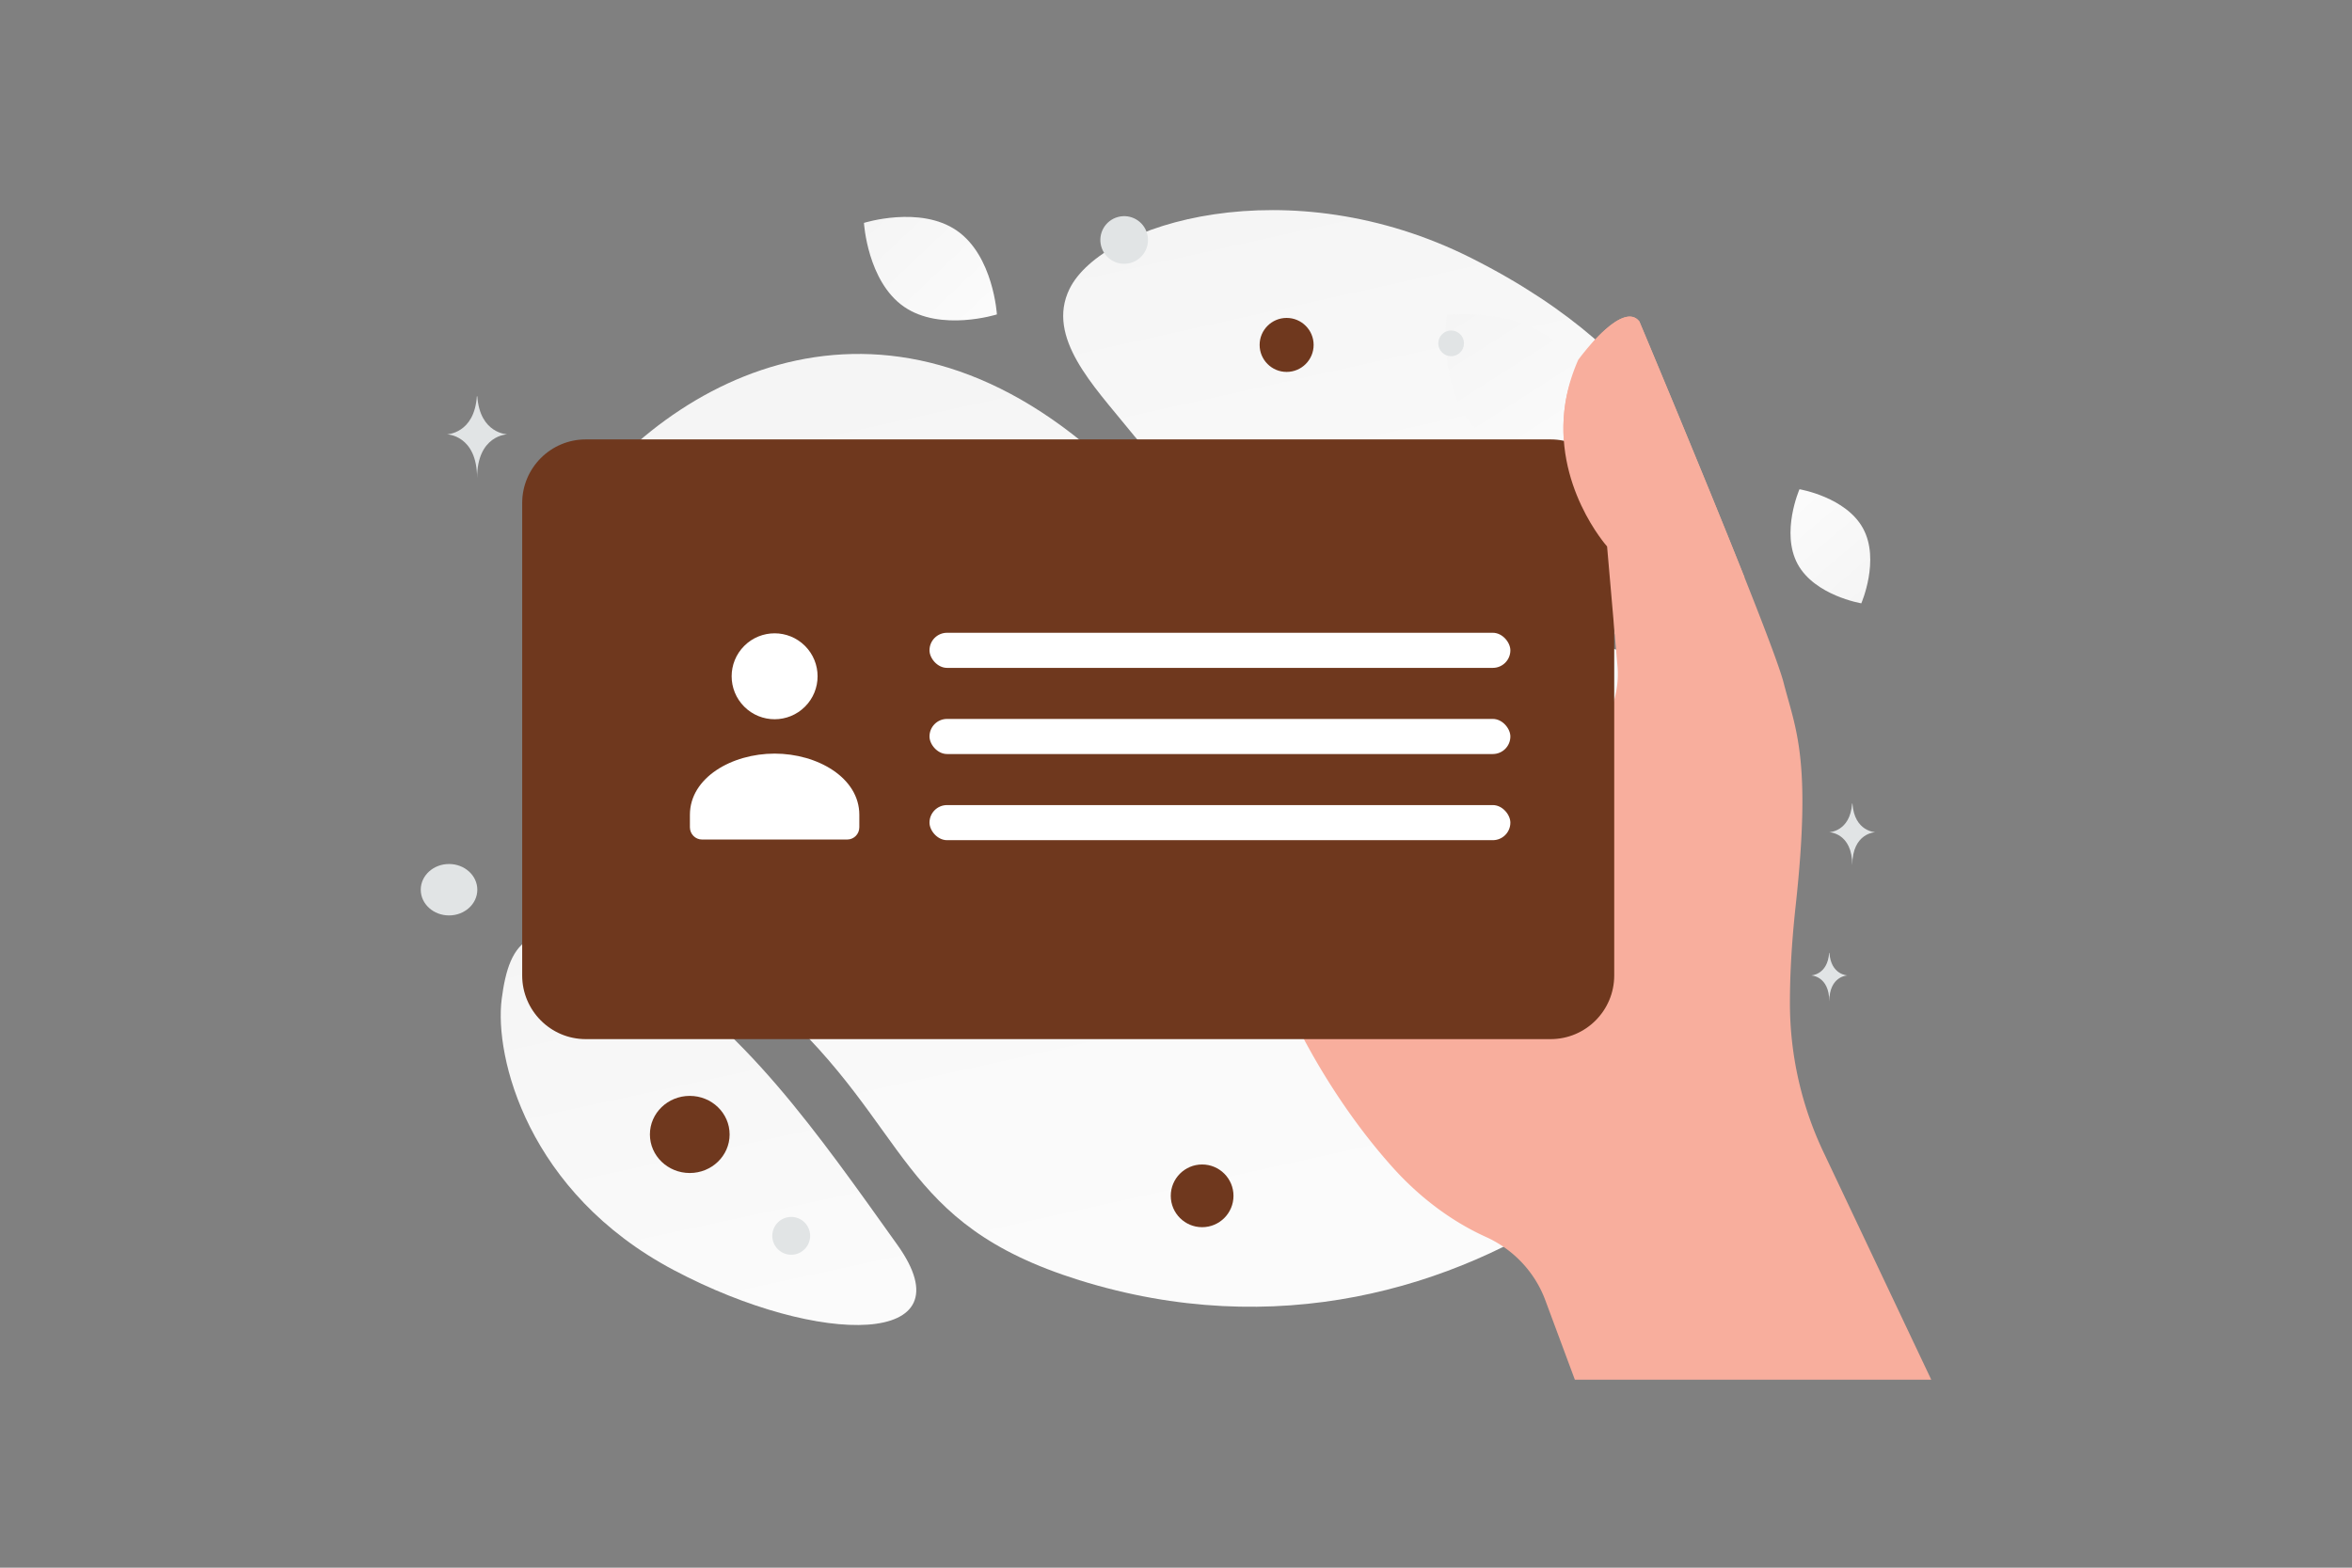 <svg width="900" height="600" viewBox="0 0 900 600" fill="none" xmlns="http://www.w3.org/2000/svg"><rect x="0" y="0" width="900" height="600" fill="#808080" stroke="none"/><path fill="transparent" d="M0 0h900v600H0z"/><path d="M681.576 347.832c3.382 62.313-118.445 189.019-268.604 142.121-69.838-21.814-63.922-58.019-117.027-105.736-31.653-28.439-77.133-49.945-89.782-91.284-10.927-35.682-4.226-74.034 14.718-98.98 42.606-56.102 128.62-94.519 213.371-6.125 84.751 88.393 238.585-.705 247.324 160.004z" fill="url(#a)"/><path d="M645.836 208.552c-11.409 20.361-36.396 23.159-76.426 19.29-30.105-2.916-57.559-5.172-87.667-21.587-21.074-11.481-37.755-27.015-49.93-42.103-13.193-16.344-31.608-34.997-22.581-53.529 12.406-25.457 84.149-46.897 153.815-11.836 76.527 38.527 93.949 89.865 82.789 109.765z" fill="url(#b)"/><path d="M343.384 476.445c-29.695-41.544-60.107-85.698-99.923-107.445-41.068-22.443-48.642-8.611-51.485 13.379-2.843 21.99 9.828 74.093 65.875 103.738 56.061 29.653 113.319 29.209 85.533-9.672z" fill="url(#c)"/><path d="M687.87 215.875c-6.532-12.055.709-28.627.709-28.627s17.827 2.981 24.35 15.042c6.532 12.054-.7 28.62-.7 28.62s-17.828-2.981-24.359-15.035z" fill="url(#d)"/><path d="M345.964 117.424c14.045 9.674 35.502 2.912 35.502 2.912s-1.329-22.445-15.383-32.11c-14.045-9.674-35.492-2.92-35.492-2.92s1.328 22.444 15.373 32.118z" fill="url(#e)"/><path d="M565.043 164.452c15.226 15.497 43.699 12.23 43.699 12.23s3.767-28.394-11.473-43.881c-15.226-15.497-43.684-12.24-43.684-12.24s-3.768 28.394 11.458 43.891z" fill="url(#f)"/><ellipse cx="630.555" cy="375.434" rx="11.316" ry="10.823" transform="rotate(180 630.555 375.434)" fill="#6f381e"/><circle cx="460" cy="457.681" transform="rotate(180 460 457.681)" fill="#6f381e" r="12"/><ellipse cx="263.939" cy="434.187" rx="15.251" ry="14.759" transform="rotate(180 263.939 434.187)" fill="#6f381e"/><circle r="5.412" transform="matrix(-1 0 0 1 224.181 248.995)" fill="#6f381e"/><circle r="10.332" transform="matrix(-1 0 0 1 492.332 132.012)" fill="#6f381e"/><ellipse rx="10.332" ry="9.84" transform="matrix(-1 0 0 1 617.764 469.894)" fill="#E1E4E5"/><ellipse rx="10.823" ry="9.84" transform="matrix(-1 0 0 1 171.824 340.52)" fill="#E1E4E5"/><circle r="7.239" transform="matrix(-1 0 0 1 302.762 472.988)" fill="#E1E4E5"/><circle r="4.92" transform="matrix(-1 0 0 1 555.282 131.413)" fill="#E1E4E5"/><circle r="4.808" transform="scale(1 -1) rotate(-75 -77.878 -309.428)" fill="#E1E4E5"/><circle r="6.396" transform="matrix(-1 0 0 1 246.812 195.862)" fill="#E1E4E5"/><ellipse rx="4.92" ry="3.936" transform="matrix(-1 0 0 1 637.935 309.509)" fill="#E1E4E5"/><circle r="9.117" transform="scale(1 -1) rotate(-75 155.235 -326.225)" fill="#E1E4E5"/><path d="M708.714 307.542h.128c.762 10.798 8.793 10.964 8.793 10.964s-8.855.173-8.855 12.65c0-12.477-8.856-12.65-8.856-12.65s8.027-.166 8.79-10.964zm-8.785 57.139h.101c.601 8.512 6.931 8.643 6.931 8.643s-6.98.136-6.98 9.972c0-9.836-6.981-9.972-6.981-9.972s6.328-.131 6.929-8.643zm-517.454-213h.168c.995 14.324 11.479 14.545 11.479 14.545s-11.561.229-11.561 16.781c0-16.552-11.561-16.781-11.561-16.781s10.48-.221 11.475-14.545z" fill="#E1E4E5"/><path d="M739 528.046H602.624l-11.314-30.433c-4.009-10.779-12.208-19.447-22.694-24.189-9.877-4.464-23.17-12.572-36.054-27.023-25.076-28.124-38.382-58.292-38.382-58.292l84.517-.415s-7.606-47.239 34.4-109.976a35.509 35.509 0 0 0 5.841-22.823l-3.982-45.757s-28.546-31.876-11.033-71.418c0 0 16.746-23.168 23.391-14.688 0 0 50.587 120.367 55.192 138.264 4.605 17.897 10.747 29.148 4.605 85.396-1.625 14.892-2.211 27.308-2.191 37.521a133.08 133.08 0 0 0 12.811 56.67L739 528.046z" fill="#F8AE9D"/><path d="M199.815 373.327V192.552c0-13.462 10.903-24.378 24.358-24.378h369.158c13.562 0 24.358 11.031 24.358 24.378v180.775c0 13.458-10.899 24.377-24.358 24.377H224.169c-13.573 0-24.354-11.045-24.354-24.377z" fill="#6f381e"/><path fill-rule="evenodd" clip-rule="evenodd" d="M328.824 311.928v4.692c0 2.591-2.075 4.693-4.631 4.693h-55.567c-2.556 0-4.631-2.102-4.631-4.693v-4.767c0-14.199 16.013-23.424 32.414-23.424 16.402 0 32.415 9.23 32.415 23.424m-20.788-64.647c6.421 6.421 6.421 16.831 0 23.252-6.421 6.422-16.832 6.422-23.253 0-6.421-6.421-6.421-16.831 0-23.252 6.421-6.421 16.832-6.421 23.253 0z" fill="#fff"/><rect x="355.675" y="242.181" width="222.27" height="13.434" rx="6.717" fill="#fff"/><rect x="355.675" y="275.154" width="222.27" height="13.434" rx="6.717" fill="#fff"/><rect x="355.675" y="308.128" width="222.27" height="13.434" rx="6.717" fill="#fff"/><path d="M621.436 236.75s-1.088 4.046-3.553 6.041l-2.927-33.653s-21-23.449-15.926-55.07c1.738-10.826 7.127-20.788 15.366-28.027 4.706-4.132 9.874-6.893 12.918-3.005 0 0 23.79 56.603 40.224 97.949l-46.102 15.765z" fill="#F8AE9D"/><defs><linearGradient id="a" x1="535.968" y1="721.346" x2="308.084" y2="-306.785" gradientUnits="userSpaceOnUse"><stop stop-color="#fff"/><stop offset="1" stop-color="#EEE"/></linearGradient><linearGradient id="b" x1="568.978" y1="340.513" x2="467.288" y2="-116.438" gradientUnits="userSpaceOnUse"><stop stop-color="#fff"/><stop offset="1" stop-color="#EEE"/></linearGradient><linearGradient id="c" x1="310.226" y1="612.822" x2="212.798" y2="162.267" gradientUnits="userSpaceOnUse"><stop stop-color="#fff"/><stop offset="1" stop-color="#EEE"/></linearGradient><linearGradient id="d" x1="667.177" y1="169.427" x2="750.908" y2="267.772" gradientUnits="userSpaceOnUse"><stop stop-color="#fff"/><stop offset="1" stop-color="#EEE"/></linearGradient><linearGradient id="e" x1="400.675" y1="149.165" x2="290.117" y2="32.586" gradientUnits="userSpaceOnUse"><stop stop-color="#fff"/><stop offset="1" stop-color="#EEE"/></linearGradient><linearGradient id="f" x1="625.792" y1="217.386" x2="515.717" y2="44.833" gradientUnits="userSpaceOnUse"><stop stop-color="#fff"/><stop offset="1" stop-color="#EEE"/></linearGradient></defs></svg>
